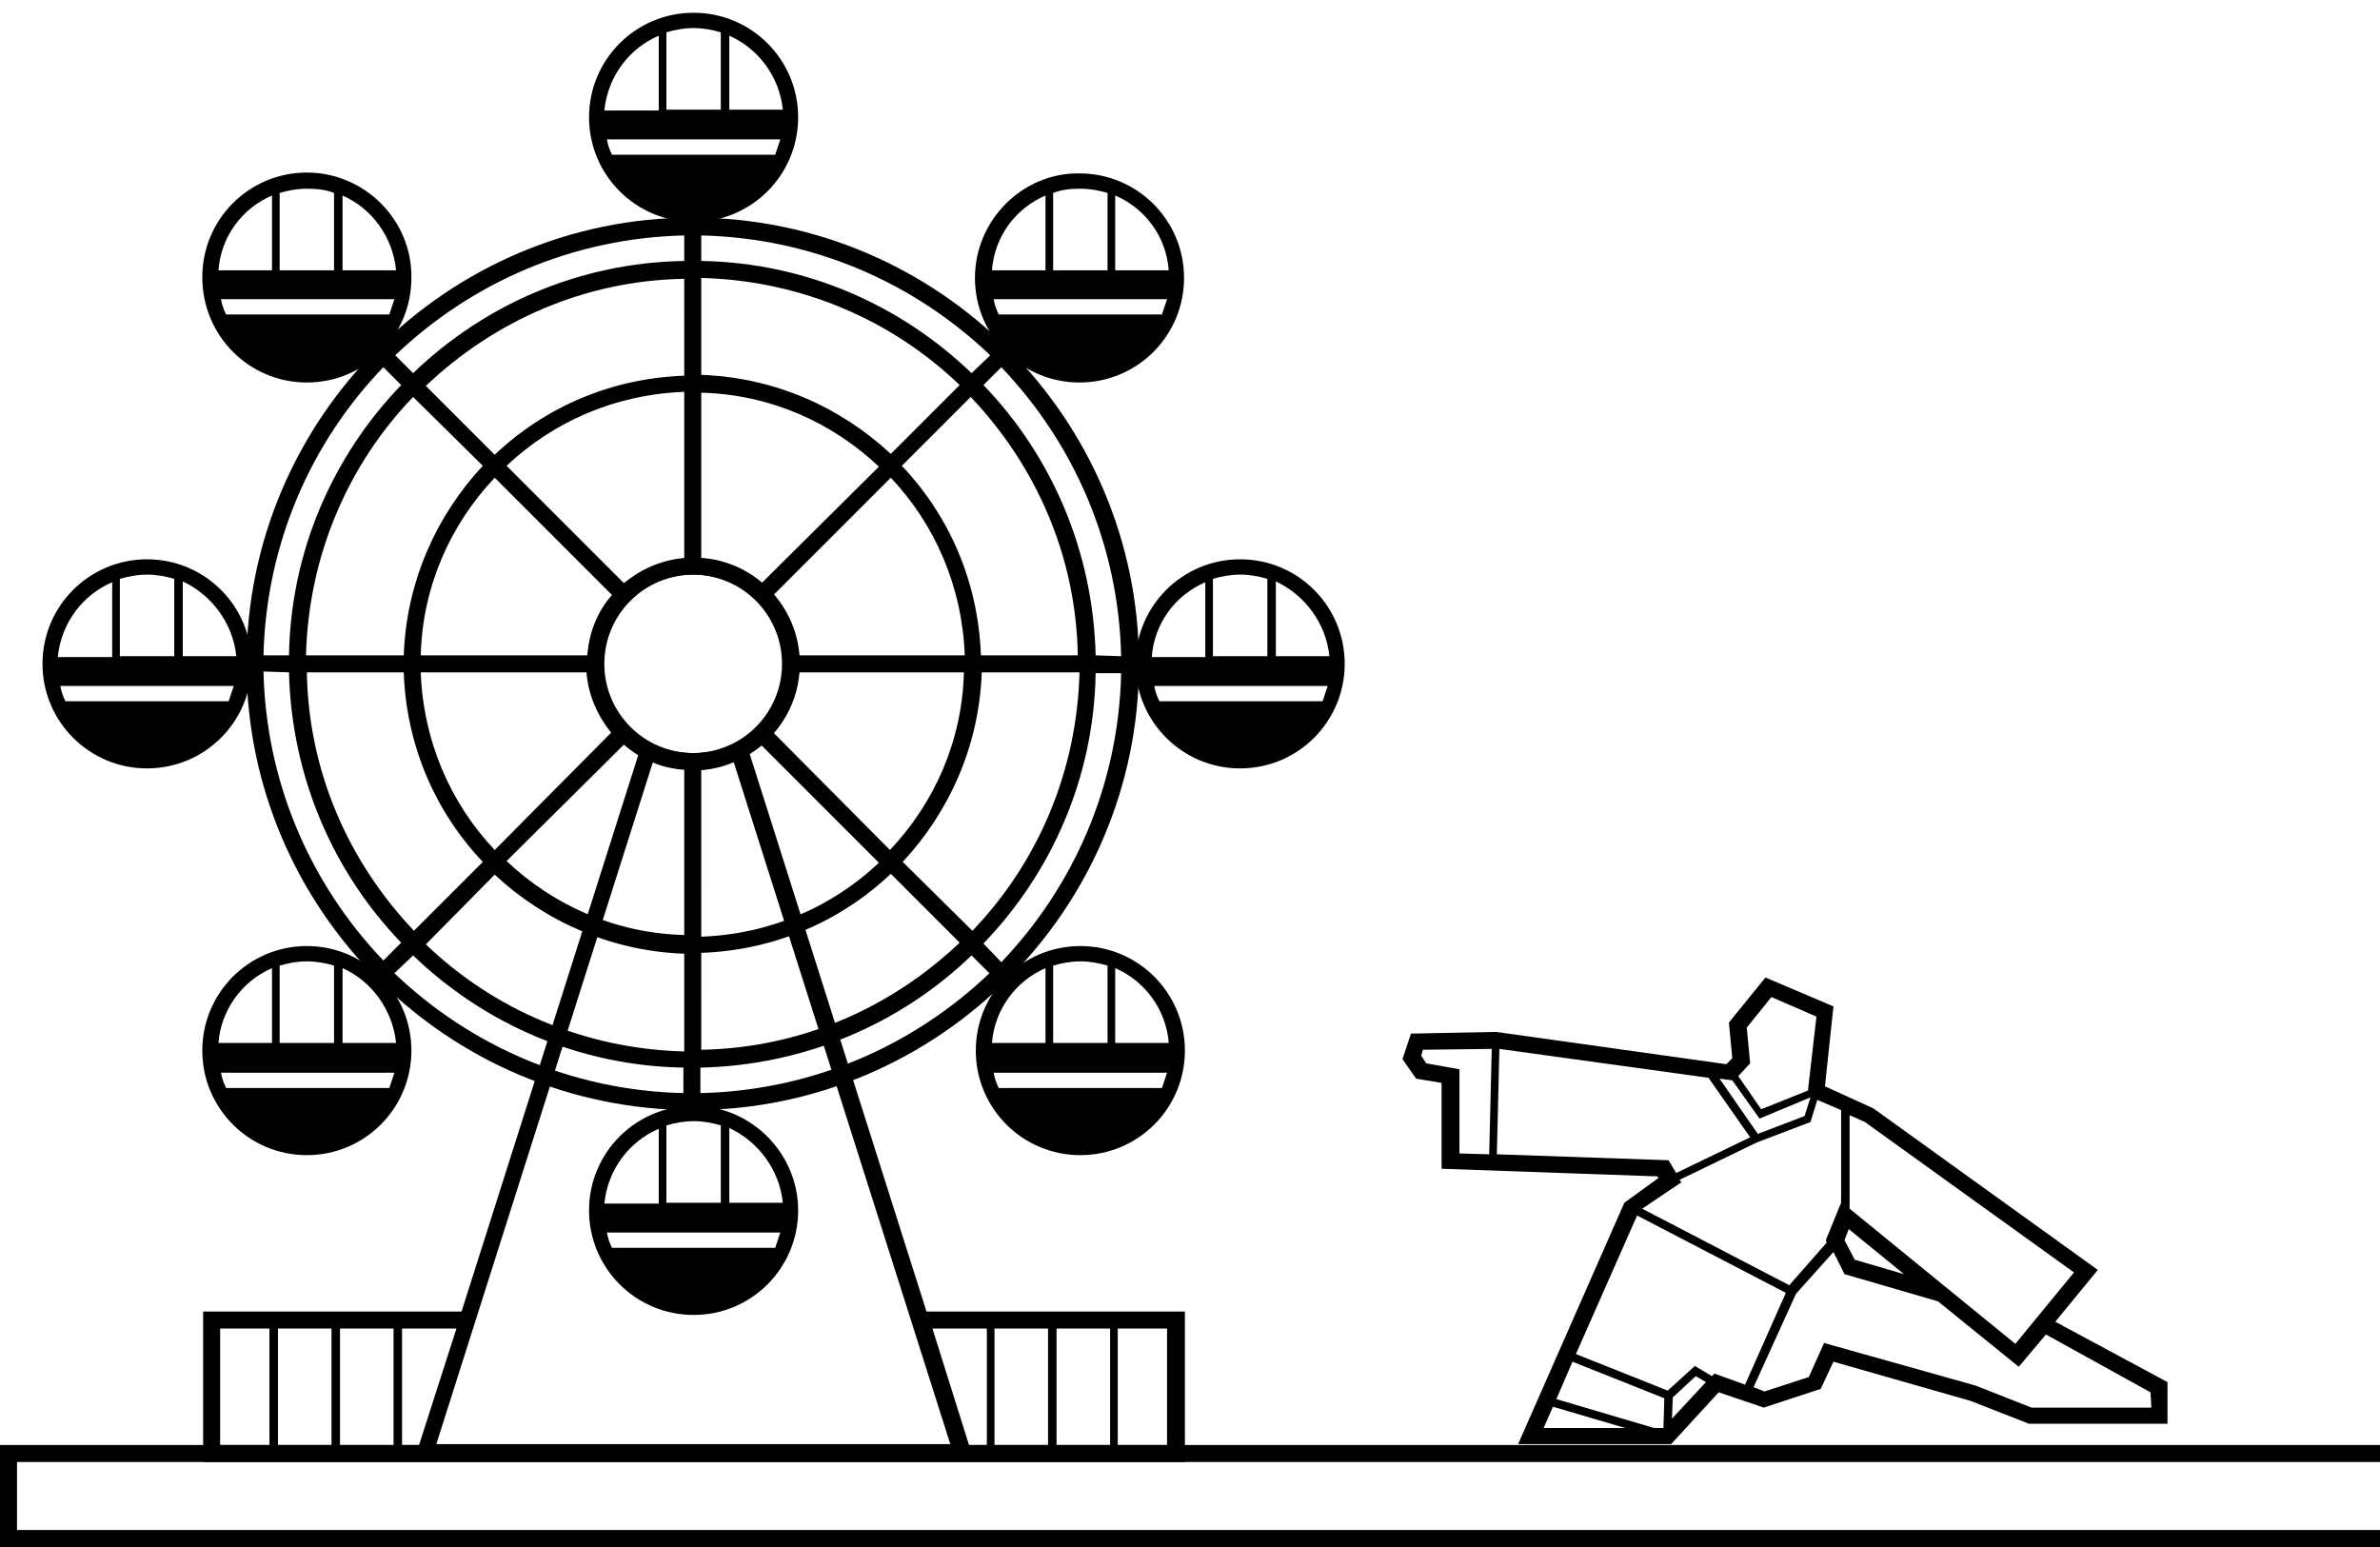 <svg version="1.1" id="cover-platform_r" xmlns="http://www.w3.org/2000/svg" xmlns:xlink="http://www.w3.org/1999/xlink" x="0px" y="0px" viewBox="0 0 280 182" style="enable-background:new 0 0 280 182;" xml:space="preserve">
  <style type="text/css">
    #cars {
      -webkit-transform-origin: 50% 50%;
      -ms-transform-origin: 50% 50%;
      transform-origin: 50% 50%;
      -webkit-animation: rotate-center 10s linear infinite both;
      animation: rotate-center 10s linear infinite both;
    }
    @-webkit-keyframes rotate-center {
      0% { -webkit-transform: rotate(0);}
      100% { -webkit-transform: rotate(360deg);}
    }
    @keyframes rotate-center {
      0% { transform: rotate(0);}
      100% { transform: rotate(360deg);}
    }

    #car_1, #car_2, #car_3, #car_4, #car_5, #car_6, #car_7, #car_8 {
      -webkit-transform-origin: 50% 50%;
      -ms-transform-origin: 50% 50%;
      transform-origin: 50% 50%;
      -webkit-animation: rotate-center_reverse 10s linear infinite both;
      animation: rotate-center_reverse 10s linear infinite both;
    }
    @-webkit-keyframes rotate-center_reverse {
      0% { -webkit-transform: rotate(0);}
      100% { -webkit-transform: rotate(-360deg);}
    }
    @keyframes rotate-center_reverse {
      0% { transform: rotate(0);}
      100% { transform: rotate(-360deg);}
    }

		@-moz-document url-prefix() {
			#cars,#car_1, #car_2, #car_3, #car_4, #car_5, #car_6, #car_7, #car_8 {
				animation: none !important;
			}
		}
  </style>
  <polygon class="cover-icons" points="0,170 280,170 280,172 2,172 2,180 280,180 280,182 0,182 	"></polygon>
  <g>
    <path class="cover-icons" d="M109,154.3L88.2,88.7c3.5-2.2,5.9-6.1,5.9-10.6c0-6.9-5.6-12.5-12.5-12.5s-12.5,5.6-12.5,12.5c0,4.5,2.4,8.5,6,10.7
    l-20.8,65.5H23.9V172h115.5v-17.7H109z M71.1,78.1c0-5.8,4.7-10.5,10.5-10.5s10.5,4.7,10.5,10.5s-4.7,10.5-10.5,10.5
    S71.1,83.9,71.1,78.1z M31.7,170h-5.8v-13.7h5.8C31.7,156.3,31.7,170,31.7,170z M32.7,170v-13.7H39V170H32.7z M46.3,170H40v-13.7
    h6.3V170z M47.3,170v-13.7h6.4L49.3,170H47.3z M51.3,170l25.5-80.3c1.4,0.6,3,0.9,4.7,0.9s3.3-0.3,4.8-1l25.5,80.3H51.3V170z
      M116.1,170H114l-4.3-13.7h6.4V170z M123.3,170H117v-13.7h6.3V170z M130.6,170h-6.3v-13.7h6.3V170z M137.3,170h-5.8v-13.7h5.8V170
    z"></path>
    <path class="cover-icons" d="M81.6,125.3L81.6,125.3L81.6,125.3L81.6,125.3z"></path>
    <g id="cars">
      <path class="cover-icons" id="circles" d="M81.5,25.6C52.6,25.6,29,49.2,29,78.1s23.6,52.5,52.5,52.5S134,107,134,78.1S110.4,25.6,81.5,25.6z
      M81.5,88.6c-5.8,0-10.5-4.7-10.5-10.5s4.7-10.5,10.5-10.5S92,72.3,92,78.1S87.3,88.6,81.5,88.6z M89.6,68.6
    c-1.9-1.7-4.4-2.7-7.1-2.9V46.2c8.1,0.2,15.4,3.5,20.9,8.7L89.6,68.6z M80.5,65.7c-2.7,0.2-5.1,1.3-7.1,2.9L59.6,54.8
    c5.5-5.2,12.8-8.4,20.9-8.7V65.7z M72,70c-1.7,1.9-2.7,4.4-2.9,7.1H49.5c0.2-8.1,3.5-15.4,8.7-20.9L72,70z M69,79.1
    c0.2,2.7,1.3,5.1,2.9,7.1L58.2,100c-5.2-5.5-8.4-12.8-8.7-20.9H69z M73.4,87.6c1.9,1.7,4.4,2.7,7.1,2.9V110
    c-8.1-0.2-15.4-3.5-20.9-8.7L73.4,87.6z M82.5,90.6c2.7-0.2,5.1-1.3,7.1-2.9l13.8,13.8c-5.5,5.2-12.8,8.4-20.9,8.7V90.6z M91,86.2
    c1.7-1.9,2.7-4.4,2.9-7.1h19.5c-0.2,8.1-3.5,15.4-8.7,20.9L91,86.2z M93.9,77.1C93.7,74.4,92.6,72,91,70l13.8-13.8
    c5.2,5.5,8.4,12.8,8.7,20.9H93.9z M104.8,53.4c-5.9-5.5-13.7-9-22.3-9.3V32.7c11.8,0.3,22.5,5,30.4,12.6L104.8,53.4z M80.5,44.2
    c-8.6,0.3-16.4,3.7-22.3,9.3l-8.1-8.1c8-7.6,18.6-12.4,30.4-12.6V44.2z M56.8,54.8c-5.5,5.9-9,13.7-9.3,22.3H36
    c0.3-11.8,5-22.5,12.6-30.4L56.8,54.8z M47.5,79.1c0.3,8.6,3.7,16.4,9.3,22.3l-8.1,8.1c-7.6-8-12.4-18.6-12.6-30.4
    C36.1,79.1,47.5,79.1,47.5,79.1z M58.2,102.9c5.9,5.5,13.7,9,22.3,9.3v11.5c-11.8-0.3-22.5-5-30.4-12.6L58.2,102.9z M82.5,112.1
    c8.6-0.3,16.4-3.7,22.3-9.3l8.1,8.1c-8,7.6-18.6,12.4-30.4,12.6C82.5,123.5,82.5,112.1,82.5,112.1z M106.2,101.4
    c5.5-5.9,9-13.7,9.3-22.3H127c-0.3,11.8-5,22.5-12.6,30.4L106.2,101.4z M115.4,77.1c-0.3-8.6-3.7-16.4-9.3-22.3l8.1-8.1
    c7.6,8,12.4,18.6,12.6,30.4H115.4z M114.3,43.9c-8.3-8-19.5-13-31.8-13.2v-3c13.2,0.3,25.1,5.6,34,14.1L114.3,43.9z M80.5,30.7
    c-12.4,0.2-23.6,5.2-31.9,13.2l-2.1-2.1c8.9-8.5,20.8-13.8,34-14.1V30.7z M47.2,45.3c-8,8.3-13,19.5-13.2,31.8h-3
    C31.3,64,36.6,52,45.1,43.2L47.2,45.3z M34,79.1c0.3,12.3,5.2,23.5,13.2,31.8l-2.1,2.1c-8.5-8.9-13.8-20.8-14.1-34L34,79.1
    L34,79.1z M48.6,112.4c8.3,8,19.5,13,31.8,13.2v3c-13.2-0.3-25.1-5.6-34-14.1L48.6,112.4z M82.5,125.6
    c12.3-0.3,23.5-5.2,31.8-13.2l2.1,2.1c-8.9,8.5-20.8,13.8-34,14.1v-3C82.4,125.6,82.5,125.6,82.5,125.6z M115.7,111
    c8-8.3,13-19.5,13.2-31.8h3c-0.3,13.2-5.6,25.1-14.1,34L115.7,111z M128.9,77.1c-0.3-12.3-5.2-23.5-13.2-31.8l2.1-2.1
    c8.5,8.9,13.8,20.8,14.1,34L128.9,77.1L128.9,77.1z"></path>
      <path class="cover-icons" id="car_1" d="M81.6,1.5c-6.8,0-12.3,5.5-12.3,12.3s5.5,12.3,12.3,12.3s12.3-5.5,12.3-12.3S88.4,1.5,81.6,1.5z M72,18.2
    c-0.3-0.6-0.5-1.2-0.6-1.8h20.4c-0.2,0.6-0.4,1.2-0.6,1.8H72z M92.1,12.9h-6.3V4.2C89.2,5.7,91.7,9,92.1,12.9z M84.8,3.8v9.1h-6.4
    V3.8c1-0.3,2.1-0.5,3.2-0.5C82.7,3.3,83.8,3.5,84.8,3.8z M77.5,4.2V13h-6.4C71.5,9,74,5.7,77.5,4.2z"></path>
      <path class="cover-icons" id="car_2" d="M114.7,32.7c0,6.8,5.5,12.3,12.3,12.3s12.3-5.5,12.3-12.3s-5.5-12.3-12.3-12.3
    C120.3,20.3,114.7,25.9,114.7,32.7z M117.5,37c-0.3-0.6-0.5-1.2-0.6-1.8h20.4c-0.2,0.6-0.4,1.2-0.6,1.8H117.5z M123,23v8.8h-6.3
    C117,27.8,119.5,24.5,123,23z M127.1,22.2c1.1,0,2.2,0.2,3.2,0.5v9.1h-6.4v-9.1C124.9,22.3,126,22.2,127.1,22.2z M137.5,31.8h-6.3
    V23C134.7,24.5,137.2,27.8,137.5,31.8z"></path>
      <path class="cover-icons" id="car_3" d="M145.9,65.8c-6.8,0-12.3,5.5-12.3,12.3s5.5,12.3,12.3,12.3s12.3-5.5,12.3-12.3S152.7,65.8,145.9,65.8z
      M136.4,82.5c-0.3-0.6-0.5-1.2-0.6-1.8h20.4c-0.2,0.6-0.4,1.2-0.6,1.8H136.4z M156.4,77.2h-6.3v-8.8C153.5,70,156,73.3,156.4,77.2
    z M149.1,68.1v9.1h-6.4v-9.1c1-0.3,2.1-0.5,3.2-0.5S148.1,67.8,149.1,68.1z M141.8,68.5v8.8h-6.3C135.8,73.3,138.3,70,141.8,68.5z
    "></path>
      <path class="cover-icons" id="car_4" d="M127.1,111.3c-6.8,0-12.3,5.5-12.3,12.3s5.5,12.3,12.3,12.3c6.8,0,12.3-5.5,12.3-12.3S133.9,111.3,127.1,111.3
    z M117.5,128c-0.3-0.6-0.5-1.2-0.6-1.8h20.4c-0.2,0.6-0.4,1.2-0.6,1.8H117.5z M137.5,122.7h-6.3v-8.8
    C134.7,115.4,137.2,118.8,137.5,122.7z M130.3,113.6v9.1h-6.4v-9.1c1-0.3,2.1-0.5,3.2-0.5C128.2,113.1,129.3,113.3,130.3,113.6z
      M123,113.9v8.8h-6.3C117,118.8,119.5,115.4,123,113.9z"></path>
      <path class="cover-icons" id="car_5" d="M81.6,130.1c-6.8,0-12.3,5.5-12.3,12.3s5.5,12.3,12.3,12.3s12.3-5.5,12.3-12.3
    C93.9,135.7,88.4,130.1,81.6,130.1z M72,146.8c-0.3-0.6-0.5-1.2-0.6-1.8h20.4c-0.2,0.6-0.4,1.2-0.6,1.8H72z M92.1,141.5h-6.3v-8.8
    C89.2,134.3,91.7,137.6,92.1,141.5z M84.8,132.4v9.1h-6.4v-9.1c1-0.3,2.1-0.5,3.2-0.5C82.7,131.9,83.8,132.1,84.8,132.4z
      M77.5,132.8v8.8h-6.4C71.5,137.6,74,134.3,77.5,132.8z"></path>
      <path class="cover-icons" id="car_6" d="M23.8,123.6c0,6.8,5.5,12.3,12.3,12.3s12.3-5.5,12.3-12.3s-5.5-12.3-12.3-12.3
    C29.3,111.3,23.8,116.8,23.8,123.6z M26.6,128c-0.3-0.6-0.5-1.2-0.6-1.8h20.4c-0.2,0.6-0.4,1.2-0.6,1.8H26.6z M32,113.9v8.8h-6.3
    C26,118.8,28.5,115.4,32,113.9z M36.1,113.1c1.1,0,2.2,0.2,3.2,0.5v9.1h-6.4v-9.1C33.9,113.3,35,113.1,36.1,113.1z M46.6,122.7
    h-6.3v-8.8C43.7,115.4,46.2,118.8,46.6,122.7z"></path>
      <path class="cover-icons" id="car_8" d="M36.1,20.3c-6.8,0-12.3,5.5-12.3,12.3c0,6.9,5.5,12.4,12.3,12.4s12.3-5.5,12.3-12.3
    C48.5,25.9,42.9,20.3,36.1,20.3z M26.6,37c-0.3-0.6-0.5-1.2-0.6-1.8h20.4c-0.2,0.6-0.4,1.2-0.6,1.8H26.6z M46.6,31.8h-6.3V23
    C43.7,24.5,46.2,27.8,46.6,31.8z M39.3,22.7v9.1h-6.4v-9.1c1-0.3,2.1-0.5,3.2-0.5S38.3,22.3,39.3,22.7z M32,23v8.8h-6.3
    C26,27.8,28.5,24.5,32,23z"></path>
      <path class="cover-icons" id="car_7" d="M17.3,65.8C10.5,65.8,5,71.3,5,78.1s5.5,12.3,12.3,12.3s12.3-5.5,12.3-12.3S24.1,65.8,17.3,65.8z M7.7,82.5
    c-0.3-0.6-0.5-1.2-0.6-1.8h20.4c-0.2,0.6-0.4,1.2-0.6,1.8H7.7z M27.8,77.2h-6.3v-8.8C24.9,70,27.4,73.3,27.8,77.2z M20.5,68.1v9.1
    h-6.4v-9.1c1-0.3,2.1-0.5,3.2-0.5C18.4,67.6,19.5,67.8,20.5,68.1z M13.2,68.5v8.8H6.8C7.2,73.3,9.7,70,13.2,68.5z"></path>
    </g>
  </g>
  <path class="cover-icons" id="juming" d="M241.8,155.5l5-6.1l-26.4-19l-5.7-2.6l1-9.4l-8-3.4l-4.3,5.3l0.4,4.2l-0.7,0.7l-27.1-3.8l-10,0.2l-1,3l1.6,2.3
	l3,0.5v10.1l25.4,0.9l0.1,0.2l-4,2.9l-12.5,28.4h18l5.6-6.1l5.3,1.8l6.7-2.2l1.5-3.2l16.1,4.6l6.9,2.7H255v-4.9L241.8,155.5z
	 M244,149.7l-6.9,8.4l-19.5-15.9v-11l1.8,0.8L244,149.7z M217.5,144.6l6.5,5.3l-5.8-1.7l-1.2-2.3L217.5,144.6z M206.8,133.4
	l-4.5-6.5l1.5,0.2l3.2,4.5l6-2.5l-0.7,2.2L206.8,133.4z M208.4,117.3l5.3,2.3l-1,8.7l-5.5,2.2l-2.7-3.9l1.4-1.5l-0.4-4.2
	L208.4,117.3z M167.8,125.1l-0.6-0.9l0.2-0.7l8.1-0.1l-0.3,12.4l-3.5-0.1v-9.9L167.8,125.1z M176.1,135.8l0.3-12.4l24.6,3.4l4.9,7
	l-8.7,4.2l-0.9-1.5L176.1,135.8z M197.8,139.1l-0.2-0.3l9.1-4.4l6.3-2.4l0.8-2.6l2.8,1.2v10.9l-1.8,4.4l0.1,0.3l-4.4,5l-17.3-9
	L197.8,139.1z M196.8,164.4l2.7-2.5l1.2,0.7l-4,4.3L196.8,164.4z M195.7,168h-1.1l-11.5-3.4l1.9-4.4l10.8,4.3L195.7,168z
	 M182.7,165.5l8.5,2.5h-9.6L182.7,165.5z M201.7,161.6l-0.3,0.3l-2-1.2l-3.2,2.9l-10.8-4.3l7.2-16.3l17.5,9.1l-4.8,10.8L201.7,161.6
	z M253.1,165.6H239l-6.6-2.6l-17.8-5l-1.8,4l-5.2,1.7l-1.3-0.5l5-11l4.4-4.9l1.3,2.6l11,3.2l9.5,7.7l3.2-3.8l12.3,6.8L253.1,165.6z"></path>
</svg>